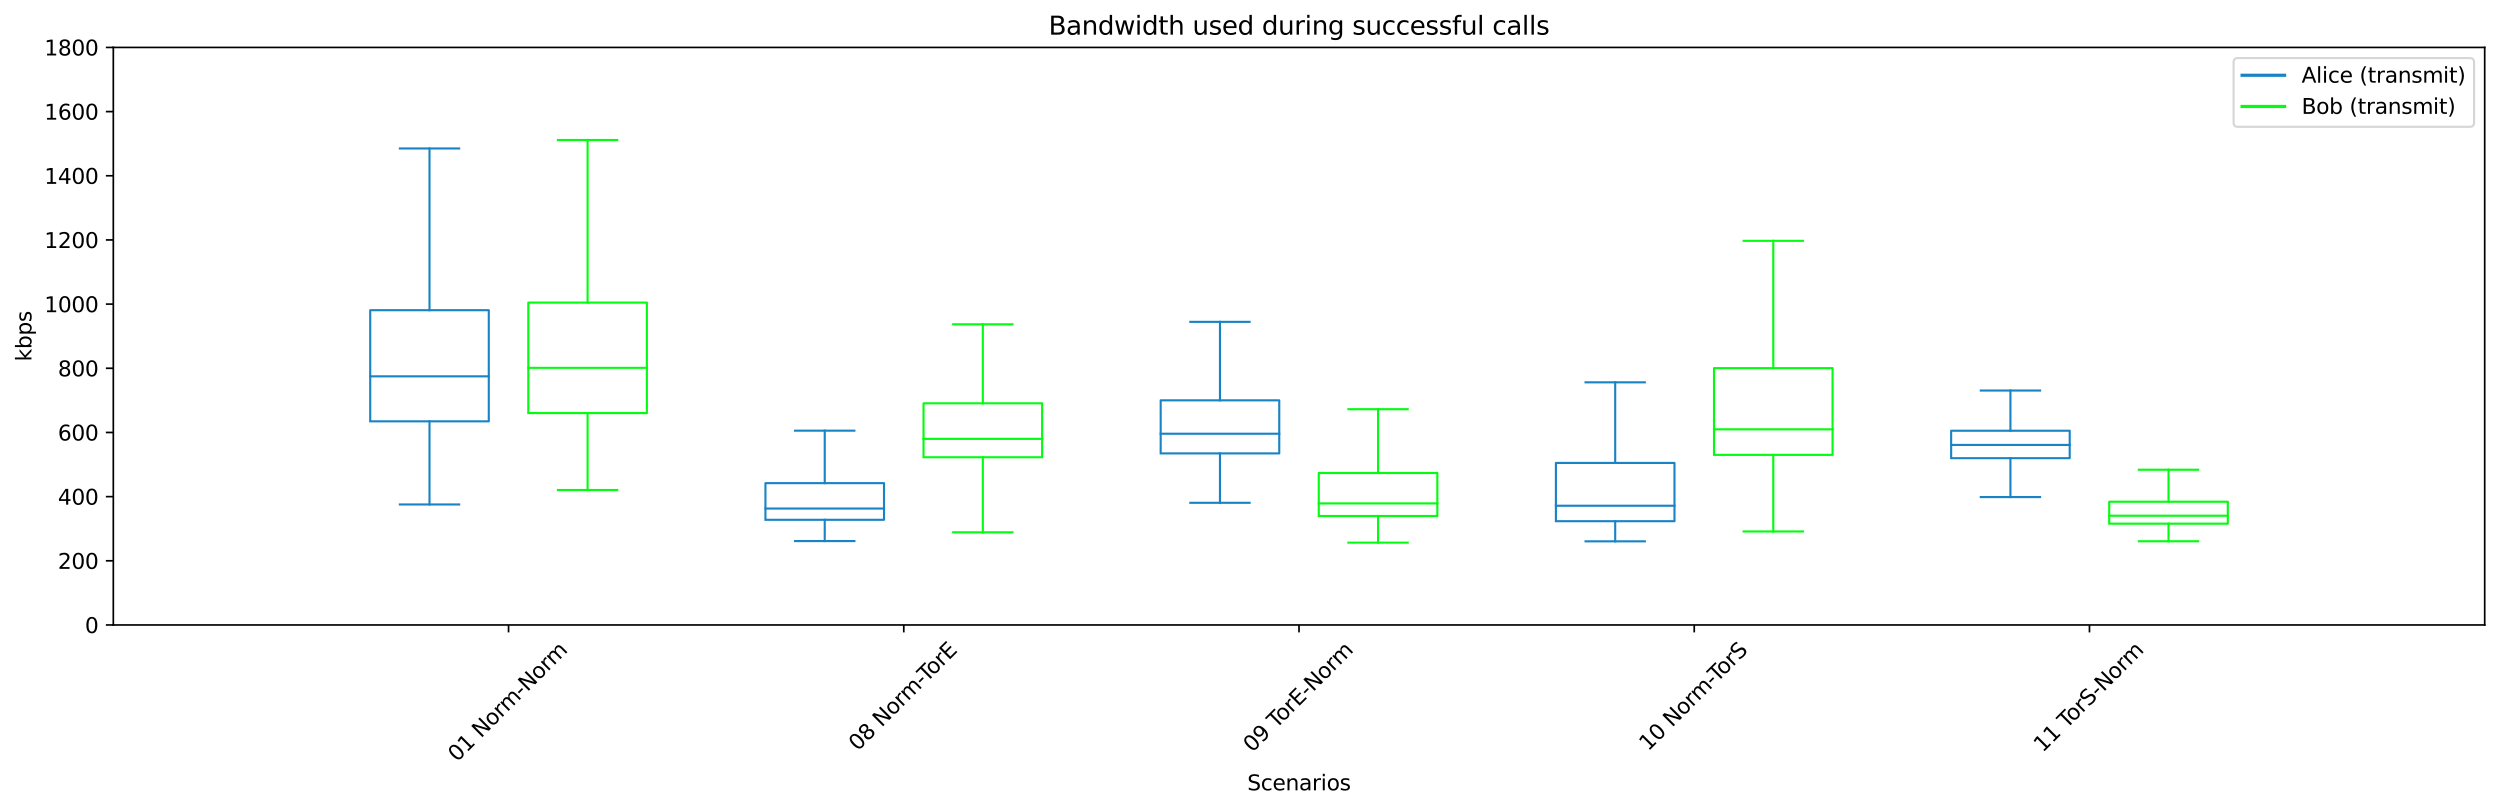 <?xml version="1.0" encoding="utf-8" standalone="no"?>
<!DOCTYPE svg PUBLIC "-//W3C//DTD SVG 1.1//EN"
  "http://www.w3.org/Graphics/SVG/1.1/DTD/svg11.dtd">
<svg xmlns:xlink="http://www.w3.org/1999/xlink" width="1176.528pt" height="381.211pt" viewBox="0 0 1176.528 381.211" xmlns="http://www.w3.org/2000/svg" version="1.1">
 <defs>
  <style type="text/css">*{stroke-linejoin: round; stroke-linecap: butt}</style>
 </defs>
 <g id="figure_1">
  <g id="patch_1">
   <path d="M 0 381.211 
L 1176.528 381.211 
L 1176.528 0 
L 0 0 
z
" style="fill: #ffffff"/>
  </g>
  <g id="axes_1">
   <g id="patch_2">
    <path d="M 53.328 294.118 
L 1169.328 294.118 
L 1169.328 22.318 
L 53.328 22.318 
z
" style="fill: #ffffff"/>
   </g>
   <g id="matplotlib.axis_1">
    <g id="xtick_1">
     <g id="line2d_1">
      <defs>
       <path id="m46637e0c5d" d="M 0 0 
L 0 3.5 
" style="stroke: #000000; stroke-width: 0.8"/>
      </defs>
      <g>
       <use xlink:href="#m46637e0c5d" x="239.328" y="294.118" style="stroke: #000000; stroke-width: 0.8"/>
      </g>
     </g>
     <g id="text_1">
      <!-- 01 Norm-Norm -->
      <g transform="translate(215.094 358.862)rotate(-45)scale(0.1 -0.1)">
       <defs>
        <path id="DejaVuSans-30" d="M 2034 4250 
Q 1547 4250 1301 3770 
Q 1056 3291 1056 2328 
Q 1056 1369 1301 889 
Q 1547 409 2034 409 
Q 2525 409 2770 889 
Q 3016 1369 3016 2328 
Q 3016 3291 2770 3770 
Q 2525 4250 2034 4250 
z
M 2034 4750 
Q 2819 4750 3233 4129 
Q 3647 3509 3647 2328 
Q 3647 1150 3233 529 
Q 2819 -91 2034 -91 
Q 1250 -91 836 529 
Q 422 1150 422 2328 
Q 422 3509 836 4129 
Q 1250 4750 2034 4750 
z
" transform="scale(0.016)"/>
        <path id="DejaVuSans-31" d="M 794 531 
L 1825 531 
L 1825 4091 
L 703 3866 
L 703 4441 
L 1819 4666 
L 2450 4666 
L 2450 531 
L 3481 531 
L 3481 0 
L 794 0 
L 794 531 
z
" transform="scale(0.016)"/>
        <path id="DejaVuSans-20" transform="scale(0.016)"/>
        <path id="DejaVuSans-4e" d="M 628 4666 
L 1478 4666 
L 3547 763 
L 3547 4666 
L 4159 4666 
L 4159 0 
L 3309 0 
L 1241 3903 
L 1241 0 
L 628 0 
L 628 4666 
z
" transform="scale(0.016)"/>
        <path id="DejaVuSans-6f" d="M 1959 3097 
Q 1497 3097 1228 2736 
Q 959 2375 959 1747 
Q 959 1119 1226 758 
Q 1494 397 1959 397 
Q 2419 397 2687 759 
Q 2956 1122 2956 1747 
Q 2956 2369 2687 2733 
Q 2419 3097 1959 3097 
z
M 1959 3584 
Q 2709 3584 3137 3096 
Q 3566 2609 3566 1747 
Q 3566 888 3137 398 
Q 2709 -91 1959 -91 
Q 1206 -91 779 398 
Q 353 888 353 1747 
Q 353 2609 779 3096 
Q 1206 3584 1959 3584 
z
" transform="scale(0.016)"/>
        <path id="DejaVuSans-72" d="M 2631 2963 
Q 2534 3019 2420 3045 
Q 2306 3072 2169 3072 
Q 1681 3072 1420 2755 
Q 1159 2438 1159 1844 
L 1159 0 
L 581 0 
L 581 3500 
L 1159 3500 
L 1159 2956 
Q 1341 3275 1631 3429 
Q 1922 3584 2338 3584 
Q 2397 3584 2469 3576 
Q 2541 3569 2628 3553 
L 2631 2963 
z
" transform="scale(0.016)"/>
        <path id="DejaVuSans-6d" d="M 3328 2828 
Q 3544 3216 3844 3400 
Q 4144 3584 4550 3584 
Q 5097 3584 5394 3201 
Q 5691 2819 5691 2113 
L 5691 0 
L 5113 0 
L 5113 2094 
Q 5113 2597 4934 2840 
Q 4756 3084 4391 3084 
Q 3944 3084 3684 2787 
Q 3425 2491 3425 1978 
L 3425 0 
L 2847 0 
L 2847 2094 
Q 2847 2600 2669 2842 
Q 2491 3084 2119 3084 
Q 1678 3084 1418 2786 
Q 1159 2488 1159 1978 
L 1159 0 
L 581 0 
L 581 3500 
L 1159 3500 
L 1159 2956 
Q 1356 3278 1631 3431 
Q 1906 3584 2284 3584 
Q 2666 3584 2933 3390 
Q 3200 3197 3328 2828 
z
" transform="scale(0.016)"/>
        <path id="DejaVuSans-2d" d="M 313 2009 
L 1997 2009 
L 1997 1497 
L 313 1497 
L 313 2009 
z
" transform="scale(0.016)"/>
       </defs>
       <use xlink:href="#DejaVuSans-30"/>
       <use xlink:href="#DejaVuSans-31" x="63.623"/>
       <use xlink:href="#DejaVuSans-20" x="127.246"/>
       <use xlink:href="#DejaVuSans-4e" x="159.033"/>
       <use xlink:href="#DejaVuSans-6f" x="233.838"/>
       <use xlink:href="#DejaVuSans-72" x="295.02"/>
       <use xlink:href="#DejaVuSans-6d" x="334.383"/>
       <use xlink:href="#DejaVuSans-2d" x="431.795"/>
       <use xlink:href="#DejaVuSans-4e" x="467.879"/>
       <use xlink:href="#DejaVuSans-6f" x="542.684"/>
       <use xlink:href="#DejaVuSans-72" x="603.865"/>
       <use xlink:href="#DejaVuSans-6d" x="643.229"/>
      </g>
     </g>
    </g>
    <g id="xtick_2">
     <g id="line2d_2">
      <g>
       <use xlink:href="#m46637e0c5d" x="425.328" y="294.118" style="stroke: #000000; stroke-width: 0.8"/>
      </g>
     </g>
     <g id="text_2">
      <!-- 08 Norm-TorE -->
      <g transform="translate(403.651 353.748)rotate(-45)scale(0.1 -0.1)">
       <defs>
        <path id="DejaVuSans-38" d="M 2034 2216 
Q 1584 2216 1326 1975 
Q 1069 1734 1069 1313 
Q 1069 891 1326 650 
Q 1584 409 2034 409 
Q 2484 409 2743 651 
Q 3003 894 3003 1313 
Q 3003 1734 2745 1975 
Q 2488 2216 2034 2216 
z
M 1403 2484 
Q 997 2584 770 2862 
Q 544 3141 544 3541 
Q 544 4100 942 4425 
Q 1341 4750 2034 4750 
Q 2731 4750 3128 4425 
Q 3525 4100 3525 3541 
Q 3525 3141 3298 2862 
Q 3072 2584 2669 2484 
Q 3125 2378 3379 2068 
Q 3634 1759 3634 1313 
Q 3634 634 3220 271 
Q 2806 -91 2034 -91 
Q 1263 -91 848 271 
Q 434 634 434 1313 
Q 434 1759 690 2068 
Q 947 2378 1403 2484 
z
M 1172 3481 
Q 1172 3119 1398 2916 
Q 1625 2713 2034 2713 
Q 2441 2713 2670 2916 
Q 2900 3119 2900 3481 
Q 2900 3844 2670 4047 
Q 2441 4250 2034 4250 
Q 1625 4250 1398 4047 
Q 1172 3844 1172 3481 
z
" transform="scale(0.016)"/>
        <path id="DejaVuSans-54" d="M -19 4666 
L 3928 4666 
L 3928 4134 
L 2272 4134 
L 2272 0 
L 1638 0 
L 1638 4134 
L -19 4134 
L -19 4666 
z
" transform="scale(0.016)"/>
        <path id="DejaVuSans-45" d="M 628 4666 
L 3578 4666 
L 3578 4134 
L 1259 4134 
L 1259 2753 
L 3481 2753 
L 3481 2222 
L 1259 2222 
L 1259 531 
L 3634 531 
L 3634 0 
L 628 0 
L 628 4666 
z
" transform="scale(0.016)"/>
       </defs>
       <use xlink:href="#DejaVuSans-30"/>
       <use xlink:href="#DejaVuSans-38" x="63.623"/>
       <use xlink:href="#DejaVuSans-20" x="127.246"/>
       <use xlink:href="#DejaVuSans-4e" x="159.033"/>
       <use xlink:href="#DejaVuSans-6f" x="233.838"/>
       <use xlink:href="#DejaVuSans-72" x="295.02"/>
       <use xlink:href="#DejaVuSans-6d" x="334.383"/>
       <use xlink:href="#DejaVuSans-2d" x="431.795"/>
       <use xlink:href="#DejaVuSans-54" x="458.754"/>
       <use xlink:href="#DejaVuSans-6f" x="502.838"/>
       <use xlink:href="#DejaVuSans-72" x="564.02"/>
       <use xlink:href="#DejaVuSans-45" x="605.133"/>
      </g>
     </g>
    </g>
    <g id="xtick_3">
     <g id="line2d_3">
      <g>
       <use xlink:href="#m46637e0c5d" x="611.328" y="294.118" style="stroke: #000000; stroke-width: 0.8"/>
      </g>
     </g>
     <g id="text_3">
      <!-- 09 TorE-Norm -->
      <g transform="translate(589.328 354.393)rotate(-45)scale(0.1 -0.1)">
       <defs>
        <path id="DejaVuSans-39" d="M 703 97 
L 703 672 
Q 941 559 1184 500 
Q 1428 441 1663 441 
Q 2288 441 2617 861 
Q 2947 1281 2994 2138 
Q 2813 1869 2534 1725 
Q 2256 1581 1919 1581 
Q 1219 1581 811 2004 
Q 403 2428 403 3163 
Q 403 3881 828 4315 
Q 1253 4750 1959 4750 
Q 2769 4750 3195 4129 
Q 3622 3509 3622 2328 
Q 3622 1225 3098 567 
Q 2575 -91 1691 -91 
Q 1453 -91 1209 -44 
Q 966 3 703 97 
z
M 1959 2075 
Q 2384 2075 2632 2365 
Q 2881 2656 2881 3163 
Q 2881 3666 2632 3958 
Q 2384 4250 1959 4250 
Q 1534 4250 1286 3958 
Q 1038 3666 1038 3163 
Q 1038 2656 1286 2365 
Q 1534 2075 1959 2075 
z
" transform="scale(0.016)"/>
       </defs>
       <use xlink:href="#DejaVuSans-30"/>
       <use xlink:href="#DejaVuSans-39" x="63.623"/>
       <use xlink:href="#DejaVuSans-20" x="127.246"/>
       <use xlink:href="#DejaVuSans-54" x="159.033"/>
       <use xlink:href="#DejaVuSans-6f" x="203.117"/>
       <use xlink:href="#DejaVuSans-72" x="264.299"/>
       <use xlink:href="#DejaVuSans-45" x="305.412"/>
       <use xlink:href="#DejaVuSans-2d" x="368.596"/>
       <use xlink:href="#DejaVuSans-4e" x="404.68"/>
       <use xlink:href="#DejaVuSans-6f" x="479.484"/>
       <use xlink:href="#DejaVuSans-72" x="540.666"/>
       <use xlink:href="#DejaVuSans-6d" x="580.029"/>
      </g>
     </g>
    </g>
    <g id="xtick_4">
     <g id="line2d_4">
      <g>
       <use xlink:href="#m46637e0c5d" x="797.328" y="294.118" style="stroke: #000000; stroke-width: 0.8"/>
      </g>
     </g>
     <g id="text_4">
      <!-- 10 Norm-TorS -->
      <g transform="translate(775.64 353.769)rotate(-45)scale(0.1 -0.1)">
       <defs>
        <path id="DejaVuSans-53" d="M 3425 4513 
L 3425 3897 
Q 3066 4069 2747 4153 
Q 2428 4238 2131 4238 
Q 1616 4238 1336 4038 
Q 1056 3838 1056 3469 
Q 1056 3159 1242 3001 
Q 1428 2844 1947 2747 
L 2328 2669 
Q 3034 2534 3370 2195 
Q 3706 1856 3706 1288 
Q 3706 609 3251 259 
Q 2797 -91 1919 -91 
Q 1588 -91 1214 -16 
Q 841 59 441 206 
L 441 856 
Q 825 641 1194 531 
Q 1563 422 1919 422 
Q 2459 422 2753 634 
Q 3047 847 3047 1241 
Q 3047 1584 2836 1778 
Q 2625 1972 2144 2069 
L 1759 2144 
Q 1053 2284 737 2584 
Q 422 2884 422 3419 
Q 422 4038 858 4394 
Q 1294 4750 2059 4750 
Q 2388 4750 2728 4690 
Q 3069 4631 3425 4513 
z
" transform="scale(0.016)"/>
       </defs>
       <use xlink:href="#DejaVuSans-31"/>
       <use xlink:href="#DejaVuSans-30" x="63.623"/>
       <use xlink:href="#DejaVuSans-20" x="127.246"/>
       <use xlink:href="#DejaVuSans-4e" x="159.033"/>
       <use xlink:href="#DejaVuSans-6f" x="233.838"/>
       <use xlink:href="#DejaVuSans-72" x="295.02"/>
       <use xlink:href="#DejaVuSans-6d" x="334.383"/>
       <use xlink:href="#DejaVuSans-2d" x="431.795"/>
       <use xlink:href="#DejaVuSans-54" x="458.754"/>
       <use xlink:href="#DejaVuSans-6f" x="502.838"/>
       <use xlink:href="#DejaVuSans-72" x="564.02"/>
       <use xlink:href="#DejaVuSans-53" x="605.133"/>
      </g>
     </g>
    </g>
    <g id="xtick_5">
     <g id="line2d_5">
      <g>
       <use xlink:href="#m46637e0c5d" x="983.328" y="294.118" style="stroke: #000000; stroke-width: 0.8"/>
      </g>
     </g>
     <g id="text_5">
      <!-- 11 TorS-Norm -->
      <g transform="translate(961.318 354.414)rotate(-45)scale(0.1 -0.1)">
       <use xlink:href="#DejaVuSans-31"/>
       <use xlink:href="#DejaVuSans-31" x="63.623"/>
       <use xlink:href="#DejaVuSans-20" x="127.246"/>
       <use xlink:href="#DejaVuSans-54" x="159.033"/>
       <use xlink:href="#DejaVuSans-6f" x="203.117"/>
       <use xlink:href="#DejaVuSans-72" x="264.299"/>
       <use xlink:href="#DejaVuSans-53" x="305.412"/>
       <use xlink:href="#DejaVuSans-2d" x="368.889"/>
       <use xlink:href="#DejaVuSans-4e" x="404.973"/>
       <use xlink:href="#DejaVuSans-6f" x="479.777"/>
       <use xlink:href="#DejaVuSans-72" x="540.959"/>
       <use xlink:href="#DejaVuSans-6d" x="580.322"/>
      </g>
     </g>
    </g>
    <g id="text_6">
     <!-- Scenarios -->
     <g transform="translate(586.987 371.931)scale(0.1 -0.1)">
      <defs>
       <path id="DejaVuSans-63" d="M 3122 3366 
L 3122 2828 
Q 2878 2963 2633 3030 
Q 2388 3097 2138 3097 
Q 1578 3097 1268 2742 
Q 959 2388 959 1747 
Q 959 1106 1268 751 
Q 1578 397 2138 397 
Q 2388 397 2633 464 
Q 2878 531 3122 666 
L 3122 134 
Q 2881 22 2623 -34 
Q 2366 -91 2075 -91 
Q 1284 -91 818 406 
Q 353 903 353 1747 
Q 353 2603 823 3093 
Q 1294 3584 2113 3584 
Q 2378 3584 2631 3529 
Q 2884 3475 3122 3366 
z
" transform="scale(0.016)"/>
       <path id="DejaVuSans-65" d="M 3597 1894 
L 3597 1613 
L 953 1613 
Q 991 1019 1311 708 
Q 1631 397 2203 397 
Q 2534 397 2845 478 
Q 3156 559 3463 722 
L 3463 178 
Q 3153 47 2828 -22 
Q 2503 -91 2169 -91 
Q 1331 -91 842 396 
Q 353 884 353 1716 
Q 353 2575 817 3079 
Q 1281 3584 2069 3584 
Q 2775 3584 3186 3129 
Q 3597 2675 3597 1894 
z
M 3022 2063 
Q 3016 2534 2758 2815 
Q 2500 3097 2075 3097 
Q 1594 3097 1305 2825 
Q 1016 2553 972 2059 
L 3022 2063 
z
" transform="scale(0.016)"/>
       <path id="DejaVuSans-6e" d="M 3513 2113 
L 3513 0 
L 2938 0 
L 2938 2094 
Q 2938 2591 2744 2837 
Q 2550 3084 2163 3084 
Q 1697 3084 1428 2787 
Q 1159 2491 1159 1978 
L 1159 0 
L 581 0 
L 581 3500 
L 1159 3500 
L 1159 2956 
Q 1366 3272 1645 3428 
Q 1925 3584 2291 3584 
Q 2894 3584 3203 3211 
Q 3513 2838 3513 2113 
z
" transform="scale(0.016)"/>
       <path id="DejaVuSans-61" d="M 2194 1759 
Q 1497 1759 1228 1600 
Q 959 1441 959 1056 
Q 959 750 1161 570 
Q 1363 391 1709 391 
Q 2188 391 2477 730 
Q 2766 1069 2766 1631 
L 2766 1759 
L 2194 1759 
z
M 3341 1997 
L 3341 0 
L 2766 0 
L 2766 531 
Q 2569 213 2275 61 
Q 1981 -91 1556 -91 
Q 1019 -91 701 211 
Q 384 513 384 1019 
Q 384 1609 779 1909 
Q 1175 2209 1959 2209 
L 2766 2209 
L 2766 2266 
Q 2766 2663 2505 2880 
Q 2244 3097 1772 3097 
Q 1472 3097 1187 3025 
Q 903 2953 641 2809 
L 641 3341 
Q 956 3463 1253 3523 
Q 1550 3584 1831 3584 
Q 2591 3584 2966 3190 
Q 3341 2797 3341 1997 
z
" transform="scale(0.016)"/>
       <path id="DejaVuSans-69" d="M 603 3500 
L 1178 3500 
L 1178 0 
L 603 0 
L 603 3500 
z
M 603 4863 
L 1178 4863 
L 1178 4134 
L 603 4134 
L 603 4863 
z
" transform="scale(0.016)"/>
       <path id="DejaVuSans-73" d="M 2834 3397 
L 2834 2853 
Q 2591 2978 2328 3040 
Q 2066 3103 1784 3103 
Q 1356 3103 1142 2972 
Q 928 2841 928 2578 
Q 928 2378 1081 2264 
Q 1234 2150 1697 2047 
L 1894 2003 
Q 2506 1872 2764 1633 
Q 3022 1394 3022 966 
Q 3022 478 2636 193 
Q 2250 -91 1575 -91 
Q 1294 -91 989 -36 
Q 684 19 347 128 
L 347 722 
Q 666 556 975 473 
Q 1284 391 1588 391 
Q 1994 391 2212 530 
Q 2431 669 2431 922 
Q 2431 1156 2273 1281 
Q 2116 1406 1581 1522 
L 1381 1569 
Q 847 1681 609 1914 
Q 372 2147 372 2553 
Q 372 3047 722 3315 
Q 1072 3584 1716 3584 
Q 2034 3584 2315 3537 
Q 2597 3491 2834 3397 
z
" transform="scale(0.016)"/>
      </defs>
      <use xlink:href="#DejaVuSans-53"/>
      <use xlink:href="#DejaVuSans-63" x="63.477"/>
      <use xlink:href="#DejaVuSans-65" x="118.457"/>
      <use xlink:href="#DejaVuSans-6e" x="179.98"/>
      <use xlink:href="#DejaVuSans-61" x="243.359"/>
      <use xlink:href="#DejaVuSans-72" x="304.639"/>
      <use xlink:href="#DejaVuSans-69" x="345.752"/>
      <use xlink:href="#DejaVuSans-6f" x="373.535"/>
      <use xlink:href="#DejaVuSans-73" x="434.717"/>
     </g>
    </g>
   </g>
   <g id="matplotlib.axis_2">
    <g id="ytick_1">
     <g id="line2d_6">
      <defs>
       <path id="mb5a7deeca1" d="M 0 0 
L -3.5 0 
" style="stroke: #000000; stroke-width: 0.8"/>
      </defs>
      <g>
       <use xlink:href="#mb5a7deeca1" x="53.328" y="294.118" style="stroke: #000000; stroke-width: 0.8"/>
      </g>
     </g>
     <g id="text_7">
      <!-- 0 -->
      <g transform="translate(39.966 297.917)scale(0.1 -0.1)">
       <use xlink:href="#DejaVuSans-30"/>
      </g>
     </g>
    </g>
    <g id="ytick_2">
     <g id="line2d_7">
      <g>
       <use xlink:href="#mb5a7deeca1" x="53.328" y="263.918" style="stroke: #000000; stroke-width: 0.8"/>
      </g>
     </g>
     <g id="text_8">
      <!-- 200 -->
      <g transform="translate(27.241 267.717)scale(0.1 -0.1)">
       <defs>
        <path id="DejaVuSans-32" d="M 1228 531 
L 3431 531 
L 3431 0 
L 469 0 
L 469 531 
Q 828 903 1448 1529 
Q 2069 2156 2228 2338 
Q 2531 2678 2651 2914 
Q 2772 3150 2772 3378 
Q 2772 3750 2511 3984 
Q 2250 4219 1831 4219 
Q 1534 4219 1204 4116 
Q 875 4013 500 3803 
L 500 4441 
Q 881 4594 1212 4672 
Q 1544 4750 1819 4750 
Q 2544 4750 2975 4387 
Q 3406 4025 3406 3419 
Q 3406 3131 3298 2873 
Q 3191 2616 2906 2266 
Q 2828 2175 2409 1742 
Q 1991 1309 1228 531 
z
" transform="scale(0.016)"/>
       </defs>
       <use xlink:href="#DejaVuSans-32"/>
       <use xlink:href="#DejaVuSans-30" x="63.623"/>
       <use xlink:href="#DejaVuSans-30" x="127.246"/>
      </g>
     </g>
    </g>
    <g id="ytick_3">
     <g id="line2d_8">
      <g>
       <use xlink:href="#mb5a7deeca1" x="53.328" y="233.718" style="stroke: #000000; stroke-width: 0.8"/>
      </g>
     </g>
     <g id="text_9">
      <!-- 400 -->
      <g transform="translate(27.241 237.517)scale(0.1 -0.1)">
       <defs>
        <path id="DejaVuSans-34" d="M 2419 4116 
L 825 1625 
L 2419 1625 
L 2419 4116 
z
M 2253 4666 
L 3047 4666 
L 3047 1625 
L 3713 1625 
L 3713 1100 
L 3047 1100 
L 3047 0 
L 2419 0 
L 2419 1100 
L 313 1100 
L 313 1709 
L 2253 4666 
z
" transform="scale(0.016)"/>
       </defs>
       <use xlink:href="#DejaVuSans-34"/>
       <use xlink:href="#DejaVuSans-30" x="63.623"/>
       <use xlink:href="#DejaVuSans-30" x="127.246"/>
      </g>
     </g>
    </g>
    <g id="ytick_4">
     <g id="line2d_9">
      <g>
       <use xlink:href="#mb5a7deeca1" x="53.328" y="203.518" style="stroke: #000000; stroke-width: 0.8"/>
      </g>
     </g>
     <g id="text_10">
      <!-- 600 -->
      <g transform="translate(27.241 207.317)scale(0.1 -0.1)">
       <defs>
        <path id="DejaVuSans-36" d="M 2113 2584 
Q 1688 2584 1439 2293 
Q 1191 2003 1191 1497 
Q 1191 994 1439 701 
Q 1688 409 2113 409 
Q 2538 409 2786 701 
Q 3034 994 3034 1497 
Q 3034 2003 2786 2293 
Q 2538 2584 2113 2584 
z
M 3366 4563 
L 3366 3988 
Q 3128 4100 2886 4159 
Q 2644 4219 2406 4219 
Q 1781 4219 1451 3797 
Q 1122 3375 1075 2522 
Q 1259 2794 1537 2939 
Q 1816 3084 2150 3084 
Q 2853 3084 3261 2657 
Q 3669 2231 3669 1497 
Q 3669 778 3244 343 
Q 2819 -91 2113 -91 
Q 1303 -91 875 529 
Q 447 1150 447 2328 
Q 447 3434 972 4092 
Q 1497 4750 2381 4750 
Q 2619 4750 2861 4703 
Q 3103 4656 3366 4563 
z
" transform="scale(0.016)"/>
       </defs>
       <use xlink:href="#DejaVuSans-36"/>
       <use xlink:href="#DejaVuSans-30" x="63.623"/>
       <use xlink:href="#DejaVuSans-30" x="127.246"/>
      </g>
     </g>
    </g>
    <g id="ytick_5">
     <g id="line2d_10">
      <g>
       <use xlink:href="#mb5a7deeca1" x="53.328" y="173.318" style="stroke: #000000; stroke-width: 0.8"/>
      </g>
     </g>
     <g id="text_11">
      <!-- 800 -->
      <g transform="translate(27.241 177.117)scale(0.1 -0.1)">
       <use xlink:href="#DejaVuSans-38"/>
       <use xlink:href="#DejaVuSans-30" x="63.623"/>
       <use xlink:href="#DejaVuSans-30" x="127.246"/>
      </g>
     </g>
    </g>
    <g id="ytick_6">
     <g id="line2d_11">
      <g>
       <use xlink:href="#mb5a7deeca1" x="53.328" y="143.118" style="stroke: #000000; stroke-width: 0.8"/>
      </g>
     </g>
     <g id="text_12">
      <!-- 1000 -->
      <g transform="translate(20.878 146.917)scale(0.1 -0.1)">
       <use xlink:href="#DejaVuSans-31"/>
       <use xlink:href="#DejaVuSans-30" x="63.623"/>
       <use xlink:href="#DejaVuSans-30" x="127.246"/>
       <use xlink:href="#DejaVuSans-30" x="190.869"/>
      </g>
     </g>
    </g>
    <g id="ytick_7">
     <g id="line2d_12">
      <g>
       <use xlink:href="#mb5a7deeca1" x="53.328" y="112.918" style="stroke: #000000; stroke-width: 0.8"/>
      </g>
     </g>
     <g id="text_13">
      <!-- 1200 -->
      <g transform="translate(20.878 116.717)scale(0.1 -0.1)">
       <use xlink:href="#DejaVuSans-31"/>
       <use xlink:href="#DejaVuSans-32" x="63.623"/>
       <use xlink:href="#DejaVuSans-30" x="127.246"/>
       <use xlink:href="#DejaVuSans-30" x="190.869"/>
      </g>
     </g>
    </g>
    <g id="ytick_8">
     <g id="line2d_13">
      <g>
       <use xlink:href="#mb5a7deeca1" x="53.328" y="82.718" style="stroke: #000000; stroke-width: 0.8"/>
      </g>
     </g>
     <g id="text_14">
      <!-- 1400 -->
      <g transform="translate(20.878 86.517)scale(0.1 -0.1)">
       <use xlink:href="#DejaVuSans-31"/>
       <use xlink:href="#DejaVuSans-34" x="63.623"/>
       <use xlink:href="#DejaVuSans-30" x="127.246"/>
       <use xlink:href="#DejaVuSans-30" x="190.869"/>
      </g>
     </g>
    </g>
    <g id="ytick_9">
     <g id="line2d_14">
      <g>
       <use xlink:href="#mb5a7deeca1" x="53.328" y="52.518" style="stroke: #000000; stroke-width: 0.8"/>
      </g>
     </g>
     <g id="text_15">
      <!-- 1600 -->
      <g transform="translate(20.878 56.317)scale(0.1 -0.1)">
       <use xlink:href="#DejaVuSans-31"/>
       <use xlink:href="#DejaVuSans-36" x="63.623"/>
       <use xlink:href="#DejaVuSans-30" x="127.246"/>
       <use xlink:href="#DejaVuSans-30" x="190.869"/>
      </g>
     </g>
    </g>
    <g id="ytick_10">
     <g id="line2d_15">
      <g>
       <use xlink:href="#mb5a7deeca1" x="53.328" y="22.318" style="stroke: #000000; stroke-width: 0.8"/>
      </g>
     </g>
     <g id="text_16">
      <!-- 1800 -->
      <g transform="translate(20.878 26.117)scale(0.1 -0.1)">
       <use xlink:href="#DejaVuSans-31"/>
       <use xlink:href="#DejaVuSans-38" x="63.623"/>
       <use xlink:href="#DejaVuSans-30" x="127.246"/>
       <use xlink:href="#DejaVuSans-30" x="190.869"/>
      </g>
     </g>
    </g>
    <g id="text_17">
     <!-- kbps -->
     <g transform="translate(14.798 170.067)rotate(-90)scale(0.1 -0.1)">
      <defs>
       <path id="DejaVuSans-6b" d="M 581 4863 
L 1159 4863 
L 1159 1991 
L 2875 3500 
L 3609 3500 
L 1753 1863 
L 3688 0 
L 2938 0 
L 1159 1709 
L 1159 0 
L 581 0 
L 581 4863 
z
" transform="scale(0.016)"/>
       <path id="DejaVuSans-62" d="M 3116 1747 
Q 3116 2381 2855 2742 
Q 2594 3103 2138 3103 
Q 1681 3103 1420 2742 
Q 1159 2381 1159 1747 
Q 1159 1113 1420 752 
Q 1681 391 2138 391 
Q 2594 391 2855 752 
Q 3116 1113 3116 1747 
z
M 1159 2969 
Q 1341 3281 1617 3432 
Q 1894 3584 2278 3584 
Q 2916 3584 3314 3078 
Q 3713 2572 3713 1747 
Q 3713 922 3314 415 
Q 2916 -91 2278 -91 
Q 1894 -91 1617 61 
Q 1341 213 1159 525 
L 1159 0 
L 581 0 
L 581 4863 
L 1159 4863 
L 1159 2969 
z
" transform="scale(0.016)"/>
       <path id="DejaVuSans-70" d="M 1159 525 
L 1159 -1331 
L 581 -1331 
L 581 3500 
L 1159 3500 
L 1159 2969 
Q 1341 3281 1617 3432 
Q 1894 3584 2278 3584 
Q 2916 3584 3314 3078 
Q 3713 2572 3713 1747 
Q 3713 922 3314 415 
Q 2916 -91 2278 -91 
Q 1894 -91 1617 61 
Q 1341 213 1159 525 
z
M 3116 1747 
Q 3116 2381 2855 2742 
Q 2594 3103 2138 3103 
Q 1681 3103 1420 2742 
Q 1159 2381 1159 1747 
Q 1159 1113 1420 752 
Q 1681 391 2138 391 
Q 2594 391 2855 752 
Q 3116 1113 3116 1747 
z
" transform="scale(0.016)"/>
      </defs>
      <use xlink:href="#DejaVuSans-6b"/>
      <use xlink:href="#DejaVuSans-62" x="57.91"/>
      <use xlink:href="#DejaVuSans-70" x="121.387"/>
      <use xlink:href="#DejaVuSans-73" x="184.863"/>
     </g>
    </g>
   </g>
   <g id="line2d_16">
    <path d="M 174.228 198.289 
L 230.028 198.289 
L 230.028 145.996 
L 174.228 145.996 
L 174.228 198.289 
" clip-path="url(#p7a5c99c586)" style="fill: none; stroke: #1984c5; stroke-linecap: square"/>
   </g>
   <g id="line2d_17">
    <path d="M 202.128 198.289 
L 202.128 237.411 
" clip-path="url(#p7a5c99c586)" style="fill: none; stroke: #1984c5; stroke-linecap: square"/>
   </g>
   <g id="line2d_18">
    <path d="M 202.128 145.996 
L 202.128 69.879 
" clip-path="url(#p7a5c99c586)" style="fill: none; stroke: #1984c5; stroke-linecap: square"/>
   </g>
   <g id="line2d_19">
    <path d="M 188.178 237.411 
L 216.078 237.411 
" clip-path="url(#p7a5c99c586)" style="fill: none; stroke: #1984c5; stroke-linecap: square"/>
   </g>
   <g id="line2d_20">
    <path d="M 188.178 69.879 
L 216.078 69.879 
" clip-path="url(#p7a5c99c586)" style="fill: none; stroke: #1984c5; stroke-linecap: square"/>
   </g>
   <g id="line2d_21">
    <path d="M 360.228 244.611 
L 416.028 244.611 
L 416.028 227.37 
L 360.228 227.37 
L 360.228 244.611 
" clip-path="url(#p7a5c99c586)" style="fill: none; stroke: #1984c5; stroke-linecap: square"/>
   </g>
   <g id="line2d_22">
    <path d="M 388.128 244.611 
L 388.128 254.641 
" clip-path="url(#p7a5c99c586)" style="fill: none; stroke: #1984c5; stroke-linecap: square"/>
   </g>
   <g id="line2d_23">
    <path d="M 388.128 227.37 
L 388.128 202.676 
" clip-path="url(#p7a5c99c586)" style="fill: none; stroke: #1984c5; stroke-linecap: square"/>
   </g>
   <g id="line2d_24">
    <path d="M 374.178 254.641 
L 402.078 254.641 
" clip-path="url(#p7a5c99c586)" style="fill: none; stroke: #1984c5; stroke-linecap: square"/>
   </g>
   <g id="line2d_25">
    <path d="M 374.178 202.676 
L 402.078 202.676 
" clip-path="url(#p7a5c99c586)" style="fill: none; stroke: #1984c5; stroke-linecap: square"/>
   </g>
   <g id="line2d_26">
    <path d="M 546.228 213.368 
L 602.028 213.368 
L 602.028 188.399 
L 546.228 188.399 
L 546.228 213.368 
" clip-path="url(#p7a5c99c586)" style="fill: none; stroke: #1984c5; stroke-linecap: square"/>
   </g>
   <g id="line2d_27">
    <path d="M 574.128 213.368 
L 574.128 236.633 
" clip-path="url(#p7a5c99c586)" style="fill: none; stroke: #1984c5; stroke-linecap: square"/>
   </g>
   <g id="line2d_28">
    <path d="M 574.128 188.399 
L 574.128 151.463 
" clip-path="url(#p7a5c99c586)" style="fill: none; stroke: #1984c5; stroke-linecap: square"/>
   </g>
   <g id="line2d_29">
    <path d="M 560.178 236.633 
L 588.078 236.633 
" clip-path="url(#p7a5c99c586)" style="fill: none; stroke: #1984c5; stroke-linecap: square"/>
   </g>
   <g id="line2d_30">
    <path d="M 560.178 151.463 
L 588.078 151.463 
" clip-path="url(#p7a5c99c586)" style="fill: none; stroke: #1984c5; stroke-linecap: square"/>
   </g>
   <g id="line2d_31">
    <path d="M 732.228 245.278 
L 788.028 245.278 
L 788.028 217.867 
L 732.228 217.867 
L 732.228 245.278 
" clip-path="url(#p7a5c99c586)" style="fill: none; stroke: #1984c5; stroke-linecap: square"/>
   </g>
   <g id="line2d_32">
    <path d="M 760.128 245.278 
L 760.128 254.769 
" clip-path="url(#p7a5c99c586)" style="fill: none; stroke: #1984c5; stroke-linecap: square"/>
   </g>
   <g id="line2d_33">
    <path d="M 760.128 217.867 
L 760.128 179.928 
" clip-path="url(#p7a5c99c586)" style="fill: none; stroke: #1984c5; stroke-linecap: square"/>
   </g>
   <g id="line2d_34">
    <path d="M 746.178 254.769 
L 774.078 254.769 
" clip-path="url(#p7a5c99c586)" style="fill: none; stroke: #1984c5; stroke-linecap: square"/>
   </g>
   <g id="line2d_35">
    <path d="M 746.178 179.928 
L 774.078 179.928 
" clip-path="url(#p7a5c99c586)" style="fill: none; stroke: #1984c5; stroke-linecap: square"/>
   </g>
   <g id="line2d_36">
    <path d="M 918.228 215.619 
L 974.028 215.619 
L 974.028 202.699 
L 918.228 202.699 
L 918.228 215.619 
" clip-path="url(#p7a5c99c586)" style="fill: none; stroke: #1984c5; stroke-linecap: square"/>
   </g>
   <g id="line2d_37">
    <path d="M 946.128 215.619 
L 946.128 233.914 
" clip-path="url(#p7a5c99c586)" style="fill: none; stroke: #1984c5; stroke-linecap: square"/>
   </g>
   <g id="line2d_38">
    <path d="M 946.128 202.699 
L 946.128 183.792 
" clip-path="url(#p7a5c99c586)" style="fill: none; stroke: #1984c5; stroke-linecap: square"/>
   </g>
   <g id="line2d_39">
    <path d="M 932.178 233.914 
L 960.078 233.914 
" clip-path="url(#p7a5c99c586)" style="fill: none; stroke: #1984c5; stroke-linecap: square"/>
   </g>
   <g id="line2d_40">
    <path d="M 932.178 183.792 
L 960.078 183.792 
" clip-path="url(#p7a5c99c586)" style="fill: none; stroke: #1984c5; stroke-linecap: square"/>
   </g>
   <g id="line2d_41">
    <path d="M 248.628 194.406 
L 304.428 194.406 
L 304.428 142.408 
L 248.628 142.408 
L 248.628 194.406 
" clip-path="url(#p7a5c99c586)" style="fill: none; stroke: #03fc0f; stroke-linecap: square"/>
   </g>
   <g id="line2d_42">
    <path d="M 276.528 194.406 
L 276.528 230.612 
" clip-path="url(#p7a5c99c586)" style="fill: none; stroke: #03fc0f; stroke-linecap: square"/>
   </g>
   <g id="line2d_43">
    <path d="M 276.528 142.408 
L 276.528 65.883 
" clip-path="url(#p7a5c99c586)" style="fill: none; stroke: #03fc0f; stroke-linecap: square"/>
   </g>
   <g id="line2d_44">
    <path d="M 262.578 230.612 
L 290.478 230.612 
" clip-path="url(#p7a5c99c586)" style="fill: none; stroke: #03fc0f; stroke-linecap: square"/>
   </g>
   <g id="line2d_45">
    <path d="M 262.578 65.883 
L 290.478 65.883 
" clip-path="url(#p7a5c99c586)" style="fill: none; stroke: #03fc0f; stroke-linecap: square"/>
   </g>
   <g id="line2d_46">
    <path d="M 434.628 215.18 
L 490.428 215.18 
L 490.428 189.798 
L 434.628 189.798 
L 434.628 215.18 
" clip-path="url(#p7a5c99c586)" style="fill: none; stroke: #03fc0f; stroke-linecap: square"/>
   </g>
   <g id="line2d_47">
    <path d="M 462.528 215.18 
L 462.528 250.526 
" clip-path="url(#p7a5c99c586)" style="fill: none; stroke: #03fc0f; stroke-linecap: square"/>
   </g>
   <g id="line2d_48">
    <path d="M 462.528 189.798 
L 462.528 152.634 
" clip-path="url(#p7a5c99c586)" style="fill: none; stroke: #03fc0f; stroke-linecap: square"/>
   </g>
   <g id="line2d_49">
    <path d="M 448.578 250.526 
L 476.478 250.526 
" clip-path="url(#p7a5c99c586)" style="fill: none; stroke: #03fc0f; stroke-linecap: square"/>
   </g>
   <g id="line2d_50">
    <path d="M 448.578 152.634 
L 476.478 152.634 
" clip-path="url(#p7a5c99c586)" style="fill: none; stroke: #03fc0f; stroke-linecap: square"/>
   </g>
   <g id="line2d_51">
    <path d="M 620.628 242.847 
L 676.428 242.847 
L 676.428 222.591 
L 620.628 222.591 
L 620.628 242.847 
" clip-path="url(#p7a5c99c586)" style="fill: none; stroke: #03fc0f; stroke-linecap: square"/>
   </g>
   <g id="line2d_52">
    <path d="M 648.528 242.847 
L 648.528 255.371 
" clip-path="url(#p7a5c99c586)" style="fill: none; stroke: #03fc0f; stroke-linecap: square"/>
   </g>
   <g id="line2d_53">
    <path d="M 648.528 222.591 
L 648.528 192.57 
" clip-path="url(#p7a5c99c586)" style="fill: none; stroke: #03fc0f; stroke-linecap: square"/>
   </g>
   <g id="line2d_54">
    <path d="M 634.578 255.371 
L 662.478 255.371 
" clip-path="url(#p7a5c99c586)" style="fill: none; stroke: #03fc0f; stroke-linecap: square"/>
   </g>
   <g id="line2d_55">
    <path d="M 634.578 192.57 
L 662.478 192.57 
" clip-path="url(#p7a5c99c586)" style="fill: none; stroke: #03fc0f; stroke-linecap: square"/>
   </g>
   <g id="line2d_56">
    <path d="M 806.628 214.079 
L 862.428 214.079 
L 862.428 173.242 
L 806.628 173.242 
L 806.628 214.079 
" clip-path="url(#p7a5c99c586)" style="fill: none; stroke: #03fc0f; stroke-linecap: square"/>
   </g>
   <g id="line2d_57">
    <path d="M 834.528 214.079 
L 834.528 250.11 
" clip-path="url(#p7a5c99c586)" style="fill: none; stroke: #03fc0f; stroke-linecap: square"/>
   </g>
   <g id="line2d_58">
    <path d="M 834.528 173.242 
L 834.528 113.34 
" clip-path="url(#p7a5c99c586)" style="fill: none; stroke: #03fc0f; stroke-linecap: square"/>
   </g>
   <g id="line2d_59">
    <path d="M 820.578 250.11 
L 848.478 250.11 
" clip-path="url(#p7a5c99c586)" style="fill: none; stroke: #03fc0f; stroke-linecap: square"/>
   </g>
   <g id="line2d_60">
    <path d="M 820.578 113.34 
L 848.478 113.34 
" clip-path="url(#p7a5c99c586)" style="fill: none; stroke: #03fc0f; stroke-linecap: square"/>
   </g>
   <g id="line2d_61">
    <path d="M 992.628 246.443 
L 1048.428 246.443 
L 1048.428 236.134 
L 992.628 236.134 
L 992.628 246.443 
" clip-path="url(#p7a5c99c586)" style="fill: none; stroke: #03fc0f; stroke-linecap: square"/>
   </g>
   <g id="line2d_62">
    <path d="M 1020.528 246.443 
L 1020.528 254.732 
" clip-path="url(#p7a5c99c586)" style="fill: none; stroke: #03fc0f; stroke-linecap: square"/>
   </g>
   <g id="line2d_63">
    <path d="M 1020.528 236.134 
L 1020.528 221.049 
" clip-path="url(#p7a5c99c586)" style="fill: none; stroke: #03fc0f; stroke-linecap: square"/>
   </g>
   <g id="line2d_64">
    <path d="M 1006.578 254.732 
L 1034.478 254.732 
" clip-path="url(#p7a5c99c586)" style="fill: none; stroke: #03fc0f; stroke-linecap: square"/>
   </g>
   <g id="line2d_65">
    <path d="M 1006.578 221.049 
L 1034.478 221.049 
" clip-path="url(#p7a5c99c586)" style="fill: none; stroke: #03fc0f; stroke-linecap: square"/>
   </g>
   <g id="line2d_66"/>
   <g id="line2d_67"/>
   <g id="line2d_68">
    <path d="M 174.228 177.111 
L 230.028 177.111 
" clip-path="url(#p7a5c99c586)" style="fill: none; stroke: #1984c5; stroke-linecap: square"/>
   </g>
   <g id="line2d_69">
    <path d="M 360.228 239.322 
L 416.028 239.322 
" clip-path="url(#p7a5c99c586)" style="fill: none; stroke: #1984c5; stroke-linecap: square"/>
   </g>
   <g id="line2d_70">
    <path d="M 546.228 204.109 
L 602.028 204.109 
" clip-path="url(#p7a5c99c586)" style="fill: none; stroke: #1984c5; stroke-linecap: square"/>
   </g>
   <g id="line2d_71">
    <path d="M 732.228 237.991 
L 788.028 237.991 
" clip-path="url(#p7a5c99c586)" style="fill: none; stroke: #1984c5; stroke-linecap: square"/>
   </g>
   <g id="line2d_72">
    <path d="M 918.228 209.381 
L 974.028 209.381 
" clip-path="url(#p7a5c99c586)" style="fill: none; stroke: #1984c5; stroke-linecap: square"/>
   </g>
   <g id="line2d_73">
    <path d="M 248.628 173.105 
L 304.428 173.105 
" clip-path="url(#p7a5c99c586)" style="fill: none; stroke: #03fc0f; stroke-linecap: square"/>
   </g>
   <g id="line2d_74">
    <path d="M 434.628 206.536 
L 490.428 206.536 
" clip-path="url(#p7a5c99c586)" style="fill: none; stroke: #03fc0f; stroke-linecap: square"/>
   </g>
   <g id="line2d_75">
    <path d="M 620.628 236.895 
L 676.428 236.895 
" clip-path="url(#p7a5c99c586)" style="fill: none; stroke: #03fc0f; stroke-linecap: square"/>
   </g>
   <g id="line2d_76">
    <path d="M 806.628 202.04 
L 862.428 202.04 
" clip-path="url(#p7a5c99c586)" style="fill: none; stroke: #03fc0f; stroke-linecap: square"/>
   </g>
   <g id="line2d_77">
    <path d="M 992.628 242.722 
L 1048.428 242.722 
" clip-path="url(#p7a5c99c586)" style="fill: none; stroke: #03fc0f; stroke-linecap: square"/>
   </g>
   <g id="patch_3">
    <path d="M 53.328 294.118 
L 53.328 22.318 
" style="fill: none; stroke: #000000; stroke-width: 0.8; stroke-linejoin: miter; stroke-linecap: square"/>
   </g>
   <g id="patch_4">
    <path d="M 1169.328 294.118 
L 1169.328 22.318 
" style="fill: none; stroke: #000000; stroke-width: 0.8; stroke-linejoin: miter; stroke-linecap: square"/>
   </g>
   <g id="patch_5">
    <path d="M 53.328 294.118 
L 1169.328 294.118 
" style="fill: none; stroke: #000000; stroke-width: 0.8; stroke-linejoin: miter; stroke-linecap: square"/>
   </g>
   <g id="patch_6">
    <path d="M 53.328 22.318 
L 1169.328 22.318 
" style="fill: none; stroke: #000000; stroke-width: 0.8; stroke-linejoin: miter; stroke-linecap: square"/>
   </g>
   <g id="text_18">
    <!-- Bandwidth used during successful calls -->
    <g transform="translate(493.486 16.318)scale(0.12 -0.12)">
     <defs>
      <path id="DejaVuSans-42" d="M 1259 2228 
L 1259 519 
L 2272 519 
Q 2781 519 3026 730 
Q 3272 941 3272 1375 
Q 3272 1813 3026 2020 
Q 2781 2228 2272 2228 
L 1259 2228 
z
M 1259 4147 
L 1259 2741 
L 2194 2741 
Q 2656 2741 2882 2914 
Q 3109 3088 3109 3444 
Q 3109 3797 2882 3972 
Q 2656 4147 2194 4147 
L 1259 4147 
z
M 628 4666 
L 2241 4666 
Q 2963 4666 3353 4366 
Q 3744 4066 3744 3513 
Q 3744 3084 3544 2831 
Q 3344 2578 2956 2516 
Q 3422 2416 3680 2098 
Q 3938 1781 3938 1306 
Q 3938 681 3513 340 
Q 3088 0 2303 0 
L 628 0 
L 628 4666 
z
" transform="scale(0.016)"/>
      <path id="DejaVuSans-64" d="M 2906 2969 
L 2906 4863 
L 3481 4863 
L 3481 0 
L 2906 0 
L 2906 525 
Q 2725 213 2448 61 
Q 2172 -91 1784 -91 
Q 1150 -91 751 415 
Q 353 922 353 1747 
Q 353 2572 751 3078 
Q 1150 3584 1784 3584 
Q 2172 3584 2448 3432 
Q 2725 3281 2906 2969 
z
M 947 1747 
Q 947 1113 1208 752 
Q 1469 391 1925 391 
Q 2381 391 2643 752 
Q 2906 1113 2906 1747 
Q 2906 2381 2643 2742 
Q 2381 3103 1925 3103 
Q 1469 3103 1208 2742 
Q 947 2381 947 1747 
z
" transform="scale(0.016)"/>
      <path id="DejaVuSans-77" d="M 269 3500 
L 844 3500 
L 1563 769 
L 2278 3500 
L 2956 3500 
L 3675 769 
L 4391 3500 
L 4966 3500 
L 4050 0 
L 3372 0 
L 2619 2869 
L 1863 0 
L 1184 0 
L 269 3500 
z
" transform="scale(0.016)"/>
      <path id="DejaVuSans-74" d="M 1172 4494 
L 1172 3500 
L 2356 3500 
L 2356 3053 
L 1172 3053 
L 1172 1153 
Q 1172 725 1289 603 
Q 1406 481 1766 481 
L 2356 481 
L 2356 0 
L 1766 0 
Q 1100 0 847 248 
Q 594 497 594 1153 
L 594 3053 
L 172 3053 
L 172 3500 
L 594 3500 
L 594 4494 
L 1172 4494 
z
" transform="scale(0.016)"/>
      <path id="DejaVuSans-68" d="M 3513 2113 
L 3513 0 
L 2938 0 
L 2938 2094 
Q 2938 2591 2744 2837 
Q 2550 3084 2163 3084 
Q 1697 3084 1428 2787 
Q 1159 2491 1159 1978 
L 1159 0 
L 581 0 
L 581 4863 
L 1159 4863 
L 1159 2956 
Q 1366 3272 1645 3428 
Q 1925 3584 2291 3584 
Q 2894 3584 3203 3211 
Q 3513 2838 3513 2113 
z
" transform="scale(0.016)"/>
      <path id="DejaVuSans-75" d="M 544 1381 
L 544 3500 
L 1119 3500 
L 1119 1403 
Q 1119 906 1312 657 
Q 1506 409 1894 409 
Q 2359 409 2629 706 
Q 2900 1003 2900 1516 
L 2900 3500 
L 3475 3500 
L 3475 0 
L 2900 0 
L 2900 538 
Q 2691 219 2414 64 
Q 2138 -91 1772 -91 
Q 1169 -91 856 284 
Q 544 659 544 1381 
z
M 1991 3584 
L 1991 3584 
z
" transform="scale(0.016)"/>
      <path id="DejaVuSans-67" d="M 2906 1791 
Q 2906 2416 2648 2759 
Q 2391 3103 1925 3103 
Q 1463 3103 1205 2759 
Q 947 2416 947 1791 
Q 947 1169 1205 825 
Q 1463 481 1925 481 
Q 2391 481 2648 825 
Q 2906 1169 2906 1791 
z
M 3481 434 
Q 3481 -459 3084 -895 
Q 2688 -1331 1869 -1331 
Q 1566 -1331 1297 -1286 
Q 1028 -1241 775 -1147 
L 775 -588 
Q 1028 -725 1275 -790 
Q 1522 -856 1778 -856 
Q 2344 -856 2625 -561 
Q 2906 -266 2906 331 
L 2906 616 
Q 2728 306 2450 153 
Q 2172 0 1784 0 
Q 1141 0 747 490 
Q 353 981 353 1791 
Q 353 2603 747 3093 
Q 1141 3584 1784 3584 
Q 2172 3584 2450 3431 
Q 2728 3278 2906 2969 
L 2906 3500 
L 3481 3500 
L 3481 434 
z
" transform="scale(0.016)"/>
      <path id="DejaVuSans-66" d="M 2375 4863 
L 2375 4384 
L 1825 4384 
Q 1516 4384 1395 4259 
Q 1275 4134 1275 3809 
L 1275 3500 
L 2222 3500 
L 2222 3053 
L 1275 3053 
L 1275 0 
L 697 0 
L 697 3053 
L 147 3053 
L 147 3500 
L 697 3500 
L 697 3744 
Q 697 4328 969 4595 
Q 1241 4863 1831 4863 
L 2375 4863 
z
" transform="scale(0.016)"/>
      <path id="DejaVuSans-6c" d="M 603 4863 
L 1178 4863 
L 1178 0 
L 603 0 
L 603 4863 
z
" transform="scale(0.016)"/>
     </defs>
     <use xlink:href="#DejaVuSans-42"/>
     <use xlink:href="#DejaVuSans-61" x="68.604"/>
     <use xlink:href="#DejaVuSans-6e" x="129.883"/>
     <use xlink:href="#DejaVuSans-64" x="193.262"/>
     <use xlink:href="#DejaVuSans-77" x="256.738"/>
     <use xlink:href="#DejaVuSans-69" x="338.525"/>
     <use xlink:href="#DejaVuSans-64" x="366.309"/>
     <use xlink:href="#DejaVuSans-74" x="429.785"/>
     <use xlink:href="#DejaVuSans-68" x="468.994"/>
     <use xlink:href="#DejaVuSans-20" x="532.373"/>
     <use xlink:href="#DejaVuSans-75" x="564.16"/>
     <use xlink:href="#DejaVuSans-73" x="627.539"/>
     <use xlink:href="#DejaVuSans-65" x="679.639"/>
     <use xlink:href="#DejaVuSans-64" x="741.162"/>
     <use xlink:href="#DejaVuSans-20" x="804.639"/>
     <use xlink:href="#DejaVuSans-64" x="836.426"/>
     <use xlink:href="#DejaVuSans-75" x="899.902"/>
     <use xlink:href="#DejaVuSans-72" x="963.281"/>
     <use xlink:href="#DejaVuSans-69" x="1004.395"/>
     <use xlink:href="#DejaVuSans-6e" x="1032.178"/>
     <use xlink:href="#DejaVuSans-67" x="1095.557"/>
     <use xlink:href="#DejaVuSans-20" x="1159.033"/>
     <use xlink:href="#DejaVuSans-73" x="1190.82"/>
     <use xlink:href="#DejaVuSans-75" x="1242.92"/>
     <use xlink:href="#DejaVuSans-63" x="1306.299"/>
     <use xlink:href="#DejaVuSans-63" x="1361.279"/>
     <use xlink:href="#DejaVuSans-65" x="1416.26"/>
     <use xlink:href="#DejaVuSans-73" x="1477.783"/>
     <use xlink:href="#DejaVuSans-73" x="1529.883"/>
     <use xlink:href="#DejaVuSans-66" x="1581.982"/>
     <use xlink:href="#DejaVuSans-75" x="1617.188"/>
     <use xlink:href="#DejaVuSans-6c" x="1680.566"/>
     <use xlink:href="#DejaVuSans-20" x="1708.35"/>
     <use xlink:href="#DejaVuSans-63" x="1740.137"/>
     <use xlink:href="#DejaVuSans-61" x="1795.117"/>
     <use xlink:href="#DejaVuSans-6c" x="1856.396"/>
     <use xlink:href="#DejaVuSans-6c" x="1884.18"/>
     <use xlink:href="#DejaVuSans-73" x="1911.963"/>
    </g>
   </g>
   <g id="legend_1">
    <g id="patch_7">
     <path d="M 1053.153 59.674 
L 1162.328 59.674 
Q 1164.328 59.674 1164.328 57.674 
L 1164.328 29.318 
Q 1164.328 27.318 1162.328 27.318 
L 1053.153 27.318 
Q 1051.153 27.318 1051.153 29.318 
L 1051.153 57.674 
Q 1051.153 59.674 1053.153 59.674 
z
" style="fill: #ffffff; opacity: 0.8; stroke: #cccccc; stroke-linejoin: miter"/>
    </g>
    <g id="line2d_78">
     <path d="M 1055.153 35.417 
L 1065.153 35.417 
L 1075.153 35.417 
" style="fill: none; stroke: #1984c5; stroke-width: 1.5; stroke-linecap: square"/>
    </g>
    <g id="text_19">
     <!-- Alice (transmit) -->
     <g transform="translate(1083.153 38.917)scale(0.1 -0.1)">
      <defs>
       <path id="DejaVuSans-41" d="M 2188 4044 
L 1331 1722 
L 3047 1722 
L 2188 4044 
z
M 1831 4666 
L 2547 4666 
L 4325 0 
L 3669 0 
L 3244 1197 
L 1141 1197 
L 716 0 
L 50 0 
L 1831 4666 
z
" transform="scale(0.016)"/>
       <path id="DejaVuSans-28" d="M 1984 4856 
Q 1566 4138 1362 3434 
Q 1159 2731 1159 2009 
Q 1159 1288 1364 580 
Q 1569 -128 1984 -844 
L 1484 -844 
Q 1016 -109 783 600 
Q 550 1309 550 2009 
Q 550 2706 781 3412 
Q 1013 4119 1484 4856 
L 1984 4856 
z
" transform="scale(0.016)"/>
       <path id="DejaVuSans-29" d="M 513 4856 
L 1013 4856 
Q 1481 4119 1714 3412 
Q 1947 2706 1947 2009 
Q 1947 1309 1714 600 
Q 1481 -109 1013 -844 
L 513 -844 
Q 928 -128 1133 580 
Q 1338 1288 1338 2009 
Q 1338 2731 1133 3434 
Q 928 4138 513 4856 
z
" transform="scale(0.016)"/>
      </defs>
      <use xlink:href="#DejaVuSans-41"/>
      <use xlink:href="#DejaVuSans-6c" x="68.408"/>
      <use xlink:href="#DejaVuSans-69" x="96.191"/>
      <use xlink:href="#DejaVuSans-63" x="123.975"/>
      <use xlink:href="#DejaVuSans-65" x="178.955"/>
      <use xlink:href="#DejaVuSans-20" x="240.479"/>
      <use xlink:href="#DejaVuSans-28" x="272.266"/>
      <use xlink:href="#DejaVuSans-74" x="311.279"/>
      <use xlink:href="#DejaVuSans-72" x="350.488"/>
      <use xlink:href="#DejaVuSans-61" x="391.602"/>
      <use xlink:href="#DejaVuSans-6e" x="452.881"/>
      <use xlink:href="#DejaVuSans-73" x="516.26"/>
      <use xlink:href="#DejaVuSans-6d" x="568.359"/>
      <use xlink:href="#DejaVuSans-69" x="665.771"/>
      <use xlink:href="#DejaVuSans-74" x="693.555"/>
      <use xlink:href="#DejaVuSans-29" x="732.764"/>
     </g>
    </g>
    <g id="line2d_79">
     <path d="M 1055.153 50.095 
L 1065.153 50.095 
L 1075.153 50.095 
" style="fill: none; stroke: #03fc0f; stroke-width: 1.5; stroke-linecap: square"/>
    </g>
    <g id="text_20">
     <!-- Bob (transmit) -->
     <g transform="translate(1083.153 53.595)scale(0.1 -0.1)">
      <use xlink:href="#DejaVuSans-42"/>
      <use xlink:href="#DejaVuSans-6f" x="68.604"/>
      <use xlink:href="#DejaVuSans-62" x="129.785"/>
      <use xlink:href="#DejaVuSans-20" x="193.262"/>
      <use xlink:href="#DejaVuSans-28" x="225.049"/>
      <use xlink:href="#DejaVuSans-74" x="264.062"/>
      <use xlink:href="#DejaVuSans-72" x="303.271"/>
      <use xlink:href="#DejaVuSans-61" x="344.385"/>
      <use xlink:href="#DejaVuSans-6e" x="405.664"/>
      <use xlink:href="#DejaVuSans-73" x="469.043"/>
      <use xlink:href="#DejaVuSans-6d" x="521.143"/>
      <use xlink:href="#DejaVuSans-69" x="618.555"/>
      <use xlink:href="#DejaVuSans-74" x="646.338"/>
      <use xlink:href="#DejaVuSans-29" x="685.547"/>
     </g>
    </g>
   </g>
  </g>
 </g>
 <defs>
  <clipPath id="p7a5c99c586">
   <rect x="53.328" y="22.318" width="1116" height="271.8"/>
  </clipPath>
 </defs>
</svg>
